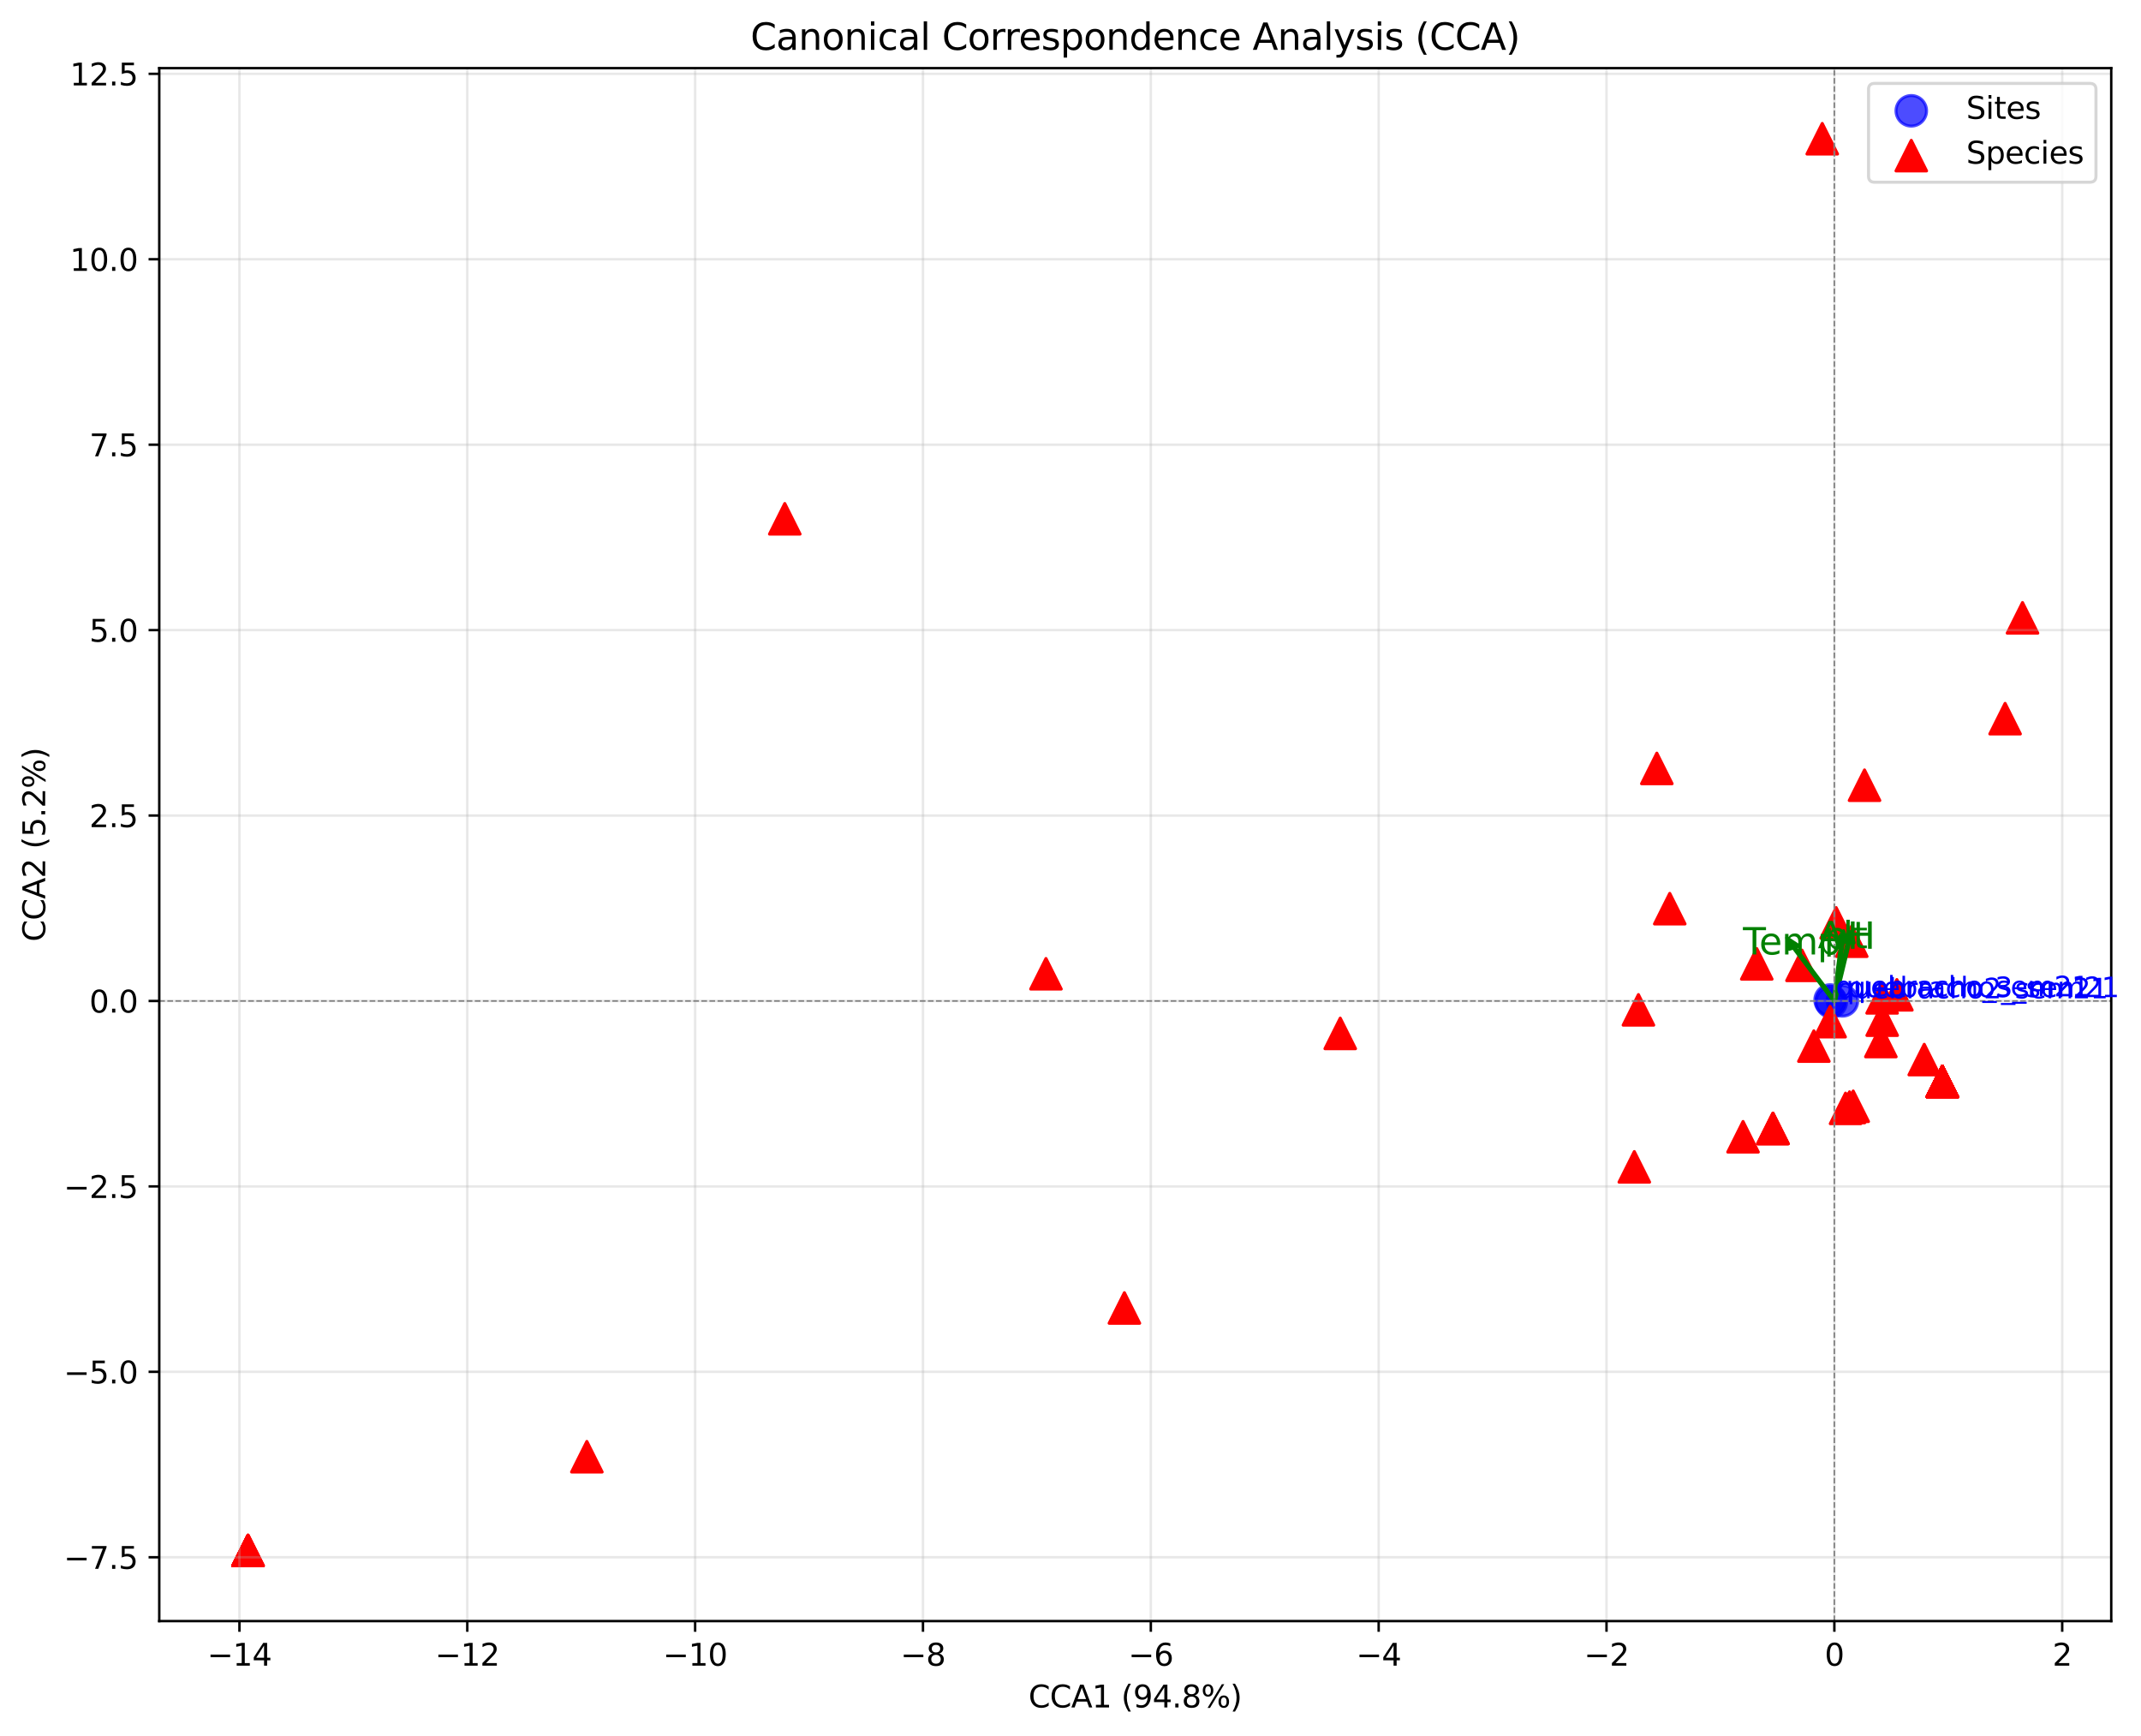 <?xml version="1.0" encoding="utf-8" standalone="no"?>
<!DOCTYPE svg PUBLIC "-//W3C//DTD SVG 1.1//EN"
  "http://www.w3.org/Graphics/SVG/1.1/DTD/svg11.dtd">
<svg xmlns:xlink="http://www.w3.org/1999/xlink" width="701.217pt" height="568.474pt" viewBox="0 0 701.217 568.474" xmlns="http://www.w3.org/2000/svg" version="1.1">
 <defs>
  <style type="text/css">*{stroke-linejoin: round; stroke-linecap: butt}</style>
 </defs>
 <g id="figure_1">
  <g id="patch_1">
   <path d="M 0 568.474 
L 701.217 568.474 
L 701.217 0 
L 0 0 
z
" style="fill: #ffffff"/>
  </g>
  <g id="axes_1">
   <g id="patch_2">
    <path d="M 52.161 530.918 
L 691.469 530.918 
L 691.469 22.318 
L 52.161 22.318 
z
" style="fill: #ffffff"/>
   </g>
   <g id="PathCollection_1">
    <defs>
     <path id="mb949c32ab0" d="M 0 5 
C 1.326 5 2.598 4.473 3.536 3.536 
C 4.473 2.598 5 1.326 5 0 
C 5 -1.326 4.473 -2.598 3.536 -3.536 
C 2.598 -4.473 1.326 -5 0 -5 
C -1.326 -5 -2.598 -4.473 -3.536 -3.536 
C -4.473 -2.598 -5 -1.326 -5 0 
C -5 1.326 -4.473 2.598 -3.536 3.536 
C -2.598 4.473 -1.326 5 0 5 
z
" style="stroke: #0000ff; stroke-opacity: 0.7"/>
    </defs>
    <g clip-path="url(#p8bc3db0cb2)">
     <use xlink:href="#mb949c32ab0" x="599.775" y="328.173" style="fill: #0000ff; fill-opacity: 0.7; stroke: #0000ff; stroke-opacity: 0.7"/>
     <use xlink:href="#mb949c32ab0" x="603.436" y="327.784" style="fill: #0000ff; fill-opacity: 0.7; stroke: #0000ff; stroke-opacity: 0.7"/>
     <use xlink:href="#mb949c32ab0" x="599.393" y="327.513" style="fill: #0000ff; fill-opacity: 0.7; stroke: #0000ff; stroke-opacity: 0.7"/>
    </g>
   </g>
   <g id="PathCollection_2">
    <defs>
     <path id="mf370faa854" d="M 0 -5 
L -5 5 
L 5 5 
z
" style="stroke: #ff0000"/>
    </defs>
    <g clip-path="url(#p8bc3db0cb2)">
     <use xlink:href="#mf370faa854" x="636.166" y="354.23" style="fill: #ff0000; stroke: #ff0000"/>
     <use xlink:href="#mf370faa854" x="636.166" y="354.23" style="fill: #ff0000; stroke: #ff0000"/>
     <use xlink:href="#mf370faa854" x="621.26" y="325.816" style="fill: #ff0000; stroke: #ff0000"/>
     <use xlink:href="#mf370faa854" x="636.166" y="354.23" style="fill: #ff0000; stroke: #ff0000"/>
     <use xlink:href="#mf370faa854" x="605.758" y="362.645" style="fill: #ff0000; stroke: #ff0000"/>
     <use xlink:href="#mf370faa854" x="636.166" y="354.23" style="fill: #ff0000; stroke: #ff0000"/>
     <use xlink:href="#mf370faa854" x="599.395" y="334.604" style="fill: #ff0000; stroke: #ff0000"/>
     <use xlink:href="#mf370faa854" x="656.705" y="235.367" style="fill: #ff0000; stroke: #ff0000"/>
     <use xlink:href="#mf370faa854" x="636.166" y="354.23" style="fill: #ff0000; stroke: #ff0000"/>
     <use xlink:href="#mf370faa854" x="594.075" y="342.601" style="fill: #ff0000; stroke: #ff0000"/>
     <use xlink:href="#mf370faa854" x="636.166" y="354.23" style="fill: #ff0000; stroke: #ff0000"/>
     <use xlink:href="#mf370faa854" x="636.166" y="354.23" style="fill: #ff0000; stroke: #ff0000"/>
     <use xlink:href="#mf370faa854" x="604.455" y="363.006" style="fill: #ff0000; stroke: #ff0000"/>
     <use xlink:href="#mf370faa854" x="616.43" y="326.81" style="fill: #ff0000; stroke: #ff0000"/>
     <use xlink:href="#mf370faa854" x="636.166" y="354.23" style="fill: #ff0000; stroke: #ff0000"/>
     <use xlink:href="#mf370faa854" x="636.166" y="354.23" style="fill: #ff0000; stroke: #ff0000"/>
     <use xlink:href="#mf370faa854" x="616.45" y="334.107" style="fill: #ff0000; stroke: #ff0000"/>
     <use xlink:href="#mf370faa854" x="636.166" y="354.23" style="fill: #ff0000; stroke: #ff0000"/>
     <use xlink:href="#mf370faa854" x="636.166" y="354.23" style="fill: #ff0000; stroke: #ff0000"/>
     <use xlink:href="#mf370faa854" x="636.166" y="354.23" style="fill: #ff0000; stroke: #ff0000"/>
     <use xlink:href="#mf370faa854" x="535.267" y="382.152" style="fill: #ff0000; stroke: #ff0000"/>
     <use xlink:href="#mf370faa854" x="570.878" y="372.297" style="fill: #ff0000; stroke: #ff0000"/>
     <use xlink:href="#mf370faa854" x="636.166" y="354.23" style="fill: #ff0000; stroke: #ff0000"/>
     <use xlink:href="#mf370faa854" x="662.41" y="202.35" style="fill: #ff0000; stroke: #ff0000"/>
     <use xlink:href="#mf370faa854" x="636.166" y="354.23" style="fill: #ff0000; stroke: #ff0000"/>
     <use xlink:href="#mf370faa854" x="81.22" y="507.8" style="fill: #ff0000; stroke: #ff0000"/>
     <use xlink:href="#mf370faa854" x="636.166" y="354.23" style="fill: #ff0000; stroke: #ff0000"/>
     <use xlink:href="#mf370faa854" x="438.954" y="338.45" style="fill: #ff0000; stroke: #ff0000"/>
     <use xlink:href="#mf370faa854" x="542.644" y="251.667" style="fill: #ff0000; stroke: #ff0000"/>
     <use xlink:href="#mf370faa854" x="636.166" y="354.23" style="fill: #ff0000; stroke: #ff0000"/>
     <use xlink:href="#mf370faa854" x="636.166" y="354.23" style="fill: #ff0000; stroke: #ff0000"/>
     <use xlink:href="#mf370faa854" x="81.22" y="507.8" style="fill: #ff0000; stroke: #ff0000"/>
     <use xlink:href="#mf370faa854" x="546.876" y="297.592" style="fill: #ff0000; stroke: #ff0000"/>
     <use xlink:href="#mf370faa854" x="636.166" y="354.23" style="fill: #ff0000; stroke: #ff0000"/>
     <use xlink:href="#mf370faa854" x="81.22" y="507.8" style="fill: #ff0000; stroke: #ff0000"/>
     <use xlink:href="#mf370faa854" x="342.573" y="318.918" style="fill: #ff0000; stroke: #ff0000"/>
     <use xlink:href="#mf370faa854" x="636.166" y="354.23" style="fill: #ff0000; stroke: #ff0000"/>
     <use xlink:href="#mf370faa854" x="601.375" y="302.245" style="fill: #ff0000; stroke: #ff0000"/>
     <use xlink:href="#mf370faa854" x="257.03" y="169.912" style="fill: #ff0000; stroke: #ff0000"/>
     <use xlink:href="#mf370faa854" x="616.018" y="341.104" style="fill: #ff0000; stroke: #ff0000"/>
     <use xlink:href="#mf370faa854" x="636.166" y="354.23" style="fill: #ff0000; stroke: #ff0000"/>
     <use xlink:href="#mf370faa854" x="636.166" y="354.23" style="fill: #ff0000; stroke: #ff0000"/>
     <use xlink:href="#mf370faa854" x="81.22" y="507.8" style="fill: #ff0000; stroke: #ff0000"/>
     <use xlink:href="#mf370faa854" x="636.166" y="354.23" style="fill: #ff0000; stroke: #ff0000"/>
     <use xlink:href="#mf370faa854" x="636.166" y="354.23" style="fill: #ff0000; stroke: #ff0000"/>
     <use xlink:href="#mf370faa854" x="636.166" y="354.23" style="fill: #ff0000; stroke: #ff0000"/>
     <use xlink:href="#mf370faa854" x="636.166" y="354.23" style="fill: #ff0000; stroke: #ff0000"/>
     <use xlink:href="#mf370faa854" x="636.166" y="354.23" style="fill: #ff0000; stroke: #ff0000"/>
     <use xlink:href="#mf370faa854" x="192.209" y="477.086" style="fill: #ff0000; stroke: #ff0000"/>
     <use xlink:href="#mf370faa854" x="636.166" y="354.23" style="fill: #ff0000; stroke: #ff0000"/>
     <use xlink:href="#mf370faa854" x="636.166" y="354.23" style="fill: #ff0000; stroke: #ff0000"/>
     <use xlink:href="#mf370faa854" x="636.166" y="354.23" style="fill: #ff0000; stroke: #ff0000"/>
     <use xlink:href="#mf370faa854" x="536.616" y="330.737" style="fill: #ff0000; stroke: #ff0000"/>
     <use xlink:href="#mf370faa854" x="636.166" y="354.23" style="fill: #ff0000; stroke: #ff0000"/>
     <use xlink:href="#mf370faa854" x="636.166" y="354.23" style="fill: #ff0000; stroke: #ff0000"/>
     <use xlink:href="#mf370faa854" x="636.166" y="354.23" style="fill: #ff0000; stroke: #ff0000"/>
     <use xlink:href="#mf370faa854" x="636.166" y="354.23" style="fill: #ff0000; stroke: #ff0000"/>
     <use xlink:href="#mf370faa854" x="590.178" y="316.167" style="fill: #ff0000; stroke: #ff0000"/>
     <use xlink:href="#mf370faa854" x="636.166" y="354.23" style="fill: #ff0000; stroke: #ff0000"/>
     <use xlink:href="#mf370faa854" x="606.958" y="362.313" style="fill: #ff0000; stroke: #ff0000"/>
     <use xlink:href="#mf370faa854" x="81.22" y="507.8" style="fill: #ff0000; stroke: #ff0000"/>
     <use xlink:href="#mf370faa854" x="596.82" y="45.436" style="fill: #ff0000; stroke: #ff0000"/>
     <use xlink:href="#mf370faa854" x="636.166" y="354.23" style="fill: #ff0000; stroke: #ff0000"/>
     <use xlink:href="#mf370faa854" x="636.166" y="354.23" style="fill: #ff0000; stroke: #ff0000"/>
     <use xlink:href="#mf370faa854" x="636.166" y="354.23" style="fill: #ff0000; stroke: #ff0000"/>
     <use xlink:href="#mf370faa854" x="636.166" y="354.23" style="fill: #ff0000; stroke: #ff0000"/>
     <use xlink:href="#mf370faa854" x="580.671" y="369.587" style="fill: #ff0000; stroke: #ff0000"/>
     <use xlink:href="#mf370faa854" x="636.166" y="354.23" style="fill: #ff0000; stroke: #ff0000"/>
     <use xlink:href="#mf370faa854" x="630.222" y="347.021" style="fill: #ff0000; stroke: #ff0000"/>
     <use xlink:href="#mf370faa854" x="636.166" y="354.23" style="fill: #ff0000; stroke: #ff0000"/>
     <use xlink:href="#mf370faa854" x="580.671" y="369.587" style="fill: #ff0000; stroke: #ff0000"/>
     <use xlink:href="#mf370faa854" x="636.166" y="354.23" style="fill: #ff0000; stroke: #ff0000"/>
     <use xlink:href="#mf370faa854" x="636.166" y="354.23" style="fill: #ff0000; stroke: #ff0000"/>
     <use xlink:href="#mf370faa854" x="606.482" y="308.246" style="fill: #ff0000; stroke: #ff0000"/>
     <use xlink:href="#mf370faa854" x="368.261" y="428.367" style="fill: #ff0000; stroke: #ff0000"/>
     <use xlink:href="#mf370faa854" x="636.166" y="354.23" style="fill: #ff0000; stroke: #ff0000"/>
     <use xlink:href="#mf370faa854" x="636.166" y="354.23" style="fill: #ff0000; stroke: #ff0000"/>
     <use xlink:href="#mf370faa854" x="610.666" y="257.162" style="fill: #ff0000; stroke: #ff0000"/>
     <use xlink:href="#mf370faa854" x="636.166" y="354.23" style="fill: #ff0000; stroke: #ff0000"/>
     <use xlink:href="#mf370faa854" x="575.373" y="315.668" style="fill: #ff0000; stroke: #ff0000"/>
     <use xlink:href="#mf370faa854" x="605.758" y="362.645" style="fill: #ff0000; stroke: #ff0000"/>
     <use xlink:href="#mf370faa854" x="580.671" y="369.587" style="fill: #ff0000; stroke: #ff0000"/>
     <use xlink:href="#mf370faa854" x="636.166" y="354.23" style="fill: #ff0000; stroke: #ff0000"/>
     <use xlink:href="#mf370faa854" x="81.22" y="507.8" style="fill: #ff0000; stroke: #ff0000"/>
    </g>
   </g>
   <g id="patch_3">
    <path d="M 606.276 305.021 
L 607.252 308.809 
L 605.778 308.659 
L 601.155 327.858 
L 600.418 327.782 
L 605.041 308.583 
L 603.566 308.433 
z
" clip-path="url(#p8bc3db0cb2)" style="fill: #008000; stroke: #008000; stroke-linejoin: miter"/>
   </g>
   <g id="patch_4">
    <path d="M 585.21 307.092 
L 589.345 309.831 
L 588.005 310.258 
L 601.122 327.713 
L 600.451 327.927 
L 587.335 310.472 
L 585.994 310.899 
z
" clip-path="url(#p8bc3db0cb2)" style="fill: #008000; stroke: #008000; stroke-linejoin: miter"/>
   </g>
   <g id="patch_5">
    <path d="M 603.802 304.827 
L 605.185 308.561 
L 603.697 308.478 
L 601.158 327.841 
L 600.415 327.799 
L 602.954 308.437 
L 601.467 308.354 
z
" clip-path="url(#p8bc3db0cb2)" style="fill: #008000; stroke: #008000; stroke-linejoin: miter"/>
   </g>
   <g id="matplotlib.axis_1">
    <g id="xtick_1">
     <g id="line2d_1">
      <path d="M 78.421 530.918 
L 78.421 22.318 
" clip-path="url(#p8bc3db0cb2)" style="fill: none; stroke: #b0b0b0; stroke-opacity: 0.3; stroke-width: 0.8; stroke-linecap: square"/>
     </g>
     <g id="line2d_2">
      <defs>
       <path id="m391c7ae4c1" d="M 0 0 
L 0 3.5 
" style="stroke: #000000; stroke-width: 0.8"/>
      </defs>
      <g>
       <use xlink:href="#m391c7ae4c1" x="78.421" y="530.918" style="stroke: #000000; stroke-width: 0.8"/>
      </g>
     </g>
     <g id="text_1">
      <!-- −14 -->
      <g transform="translate(67.869 545.517) scale(0.1 -0.1)">
       <defs>
        <path id="DejaVuSans-2212" d="M 678 2272 
L 4684 2272 
L 4684 1741 
L 678 1741 
L 678 2272 
z
" transform="scale(0.016)"/>
        <path id="DejaVuSans-31" d="M 794 531 
L 1825 531 
L 1825 4091 
L 703 3866 
L 703 4441 
L 1819 4666 
L 2450 4666 
L 2450 531 
L 3481 531 
L 3481 0 
L 794 0 
L 794 531 
z
" transform="scale(0.016)"/>
        <path id="DejaVuSans-34" d="M 2419 4116 
L 825 1625 
L 2419 1625 
L 2419 4116 
z
M 2253 4666 
L 3047 4666 
L 3047 1625 
L 3713 1625 
L 3713 1100 
L 3047 1100 
L 3047 0 
L 2419 0 
L 2419 1100 
L 313 1100 
L 313 1709 
L 2253 4666 
z
" transform="scale(0.016)"/>
       </defs>
       <use xlink:href="#DejaVuSans-2212"/>
       <use xlink:href="#DejaVuSans-31" transform="translate(83.789 0)"/>
       <use xlink:href="#DejaVuSans-34" transform="translate(147.412 0)"/>
      </g>
     </g>
    </g>
    <g id="xtick_2">
     <g id="line2d_3">
      <path d="M 153.045 530.918 
L 153.045 22.318 
" clip-path="url(#p8bc3db0cb2)" style="fill: none; stroke: #b0b0b0; stroke-opacity: 0.3; stroke-width: 0.8; stroke-linecap: square"/>
     </g>
     <g id="line2d_4">
      <g>
       <use xlink:href="#m391c7ae4c1" x="153.045" y="530.918" style="stroke: #000000; stroke-width: 0.8"/>
      </g>
     </g>
     <g id="text_2">
      <!-- −12 -->
      <g transform="translate(142.493 545.517) scale(0.1 -0.1)">
       <defs>
        <path id="DejaVuSans-32" d="M 1228 531 
L 3431 531 
L 3431 0 
L 469 0 
L 469 531 
Q 828 903 1448 1529 
Q 2069 2156 2228 2338 
Q 2531 2678 2651 2914 
Q 2772 3150 2772 3378 
Q 2772 3750 2511 3984 
Q 2250 4219 1831 4219 
Q 1534 4219 1204 4116 
Q 875 4013 500 3803 
L 500 4441 
Q 881 4594 1212 4672 
Q 1544 4750 1819 4750 
Q 2544 4750 2975 4387 
Q 3406 4025 3406 3419 
Q 3406 3131 3298 2873 
Q 3191 2616 2906 2266 
Q 2828 2175 2409 1742 
Q 1991 1309 1228 531 
z
" transform="scale(0.016)"/>
       </defs>
       <use xlink:href="#DejaVuSans-2212"/>
       <use xlink:href="#DejaVuSans-31" transform="translate(83.789 0)"/>
       <use xlink:href="#DejaVuSans-32" transform="translate(147.412 0)"/>
      </g>
     </g>
    </g>
    <g id="xtick_3">
     <g id="line2d_5">
      <path d="M 227.669 530.918 
L 227.669 22.318 
" clip-path="url(#p8bc3db0cb2)" style="fill: none; stroke: #b0b0b0; stroke-opacity: 0.3; stroke-width: 0.8; stroke-linecap: square"/>
     </g>
     <g id="line2d_6">
      <g>
       <use xlink:href="#m391c7ae4c1" x="227.669" y="530.918" style="stroke: #000000; stroke-width: 0.8"/>
      </g>
     </g>
     <g id="text_3">
      <!-- −10 -->
      <g transform="translate(217.116 545.517) scale(0.1 -0.1)">
       <defs>
        <path id="DejaVuSans-30" d="M 2034 4250 
Q 1547 4250 1301 3770 
Q 1056 3291 1056 2328 
Q 1056 1369 1301 889 
Q 1547 409 2034 409 
Q 2525 409 2770 889 
Q 3016 1369 3016 2328 
Q 3016 3291 2770 3770 
Q 2525 4250 2034 4250 
z
M 2034 4750 
Q 2819 4750 3233 4129 
Q 3647 3509 3647 2328 
Q 3647 1150 3233 529 
Q 2819 -91 2034 -91 
Q 1250 -91 836 529 
Q 422 1150 422 2328 
Q 422 3509 836 4129 
Q 1250 4750 2034 4750 
z
" transform="scale(0.016)"/>
       </defs>
       <use xlink:href="#DejaVuSans-2212"/>
       <use xlink:href="#DejaVuSans-31" transform="translate(83.789 0)"/>
       <use xlink:href="#DejaVuSans-30" transform="translate(147.412 0)"/>
      </g>
     </g>
    </g>
    <g id="xtick_4">
     <g id="line2d_7">
      <path d="M 302.292 530.918 
L 302.292 22.318 
" clip-path="url(#p8bc3db0cb2)" style="fill: none; stroke: #b0b0b0; stroke-opacity: 0.3; stroke-width: 0.8; stroke-linecap: square"/>
     </g>
     <g id="line2d_8">
      <g>
       <use xlink:href="#m391c7ae4c1" x="302.292" y="530.918" style="stroke: #000000; stroke-width: 0.8"/>
      </g>
     </g>
     <g id="text_4">
      <!-- −8 -->
      <g transform="translate(294.921 545.517) scale(0.1 -0.1)">
       <defs>
        <path id="DejaVuSans-38" d="M 2034 2216 
Q 1584 2216 1326 1975 
Q 1069 1734 1069 1313 
Q 1069 891 1326 650 
Q 1584 409 2034 409 
Q 2484 409 2743 651 
Q 3003 894 3003 1313 
Q 3003 1734 2745 1975 
Q 2488 2216 2034 2216 
z
M 1403 2484 
Q 997 2584 770 2862 
Q 544 3141 544 3541 
Q 544 4100 942 4425 
Q 1341 4750 2034 4750 
Q 2731 4750 3128 4425 
Q 3525 4100 3525 3541 
Q 3525 3141 3298 2862 
Q 3072 2584 2669 2484 
Q 3125 2378 3379 2068 
Q 3634 1759 3634 1313 
Q 3634 634 3220 271 
Q 2806 -91 2034 -91 
Q 1263 -91 848 271 
Q 434 634 434 1313 
Q 434 1759 690 2068 
Q 947 2378 1403 2484 
z
M 1172 3481 
Q 1172 3119 1398 2916 
Q 1625 2713 2034 2713 
Q 2441 2713 2670 2916 
Q 2900 3119 2900 3481 
Q 2900 3844 2670 4047 
Q 2441 4250 2034 4250 
Q 1625 4250 1398 4047 
Q 1172 3844 1172 3481 
z
" transform="scale(0.016)"/>
       </defs>
       <use xlink:href="#DejaVuSans-2212"/>
       <use xlink:href="#DejaVuSans-38" transform="translate(83.789 0)"/>
      </g>
     </g>
    </g>
    <g id="xtick_5">
     <g id="line2d_9">
      <path d="M 376.916 530.918 
L 376.916 22.318 
" clip-path="url(#p8bc3db0cb2)" style="fill: none; stroke: #b0b0b0; stroke-opacity: 0.3; stroke-width: 0.8; stroke-linecap: square"/>
     </g>
     <g id="line2d_10">
      <g>
       <use xlink:href="#m391c7ae4c1" x="376.916" y="530.918" style="stroke: #000000; stroke-width: 0.8"/>
      </g>
     </g>
     <g id="text_5">
      <!-- −6 -->
      <g transform="translate(369.545 545.517) scale(0.1 -0.1)">
       <defs>
        <path id="DejaVuSans-36" d="M 2113 2584 
Q 1688 2584 1439 2293 
Q 1191 2003 1191 1497 
Q 1191 994 1439 701 
Q 1688 409 2113 409 
Q 2538 409 2786 701 
Q 3034 994 3034 1497 
Q 3034 2003 2786 2293 
Q 2538 2584 2113 2584 
z
M 3366 4563 
L 3366 3988 
Q 3128 4100 2886 4159 
Q 2644 4219 2406 4219 
Q 1781 4219 1451 3797 
Q 1122 3375 1075 2522 
Q 1259 2794 1537 2939 
Q 1816 3084 2150 3084 
Q 2853 3084 3261 2657 
Q 3669 2231 3669 1497 
Q 3669 778 3244 343 
Q 2819 -91 2113 -91 
Q 1303 -91 875 529 
Q 447 1150 447 2328 
Q 447 3434 972 4092 
Q 1497 4750 2381 4750 
Q 2619 4750 2861 4703 
Q 3103 4656 3366 4563 
z
" transform="scale(0.016)"/>
       </defs>
       <use xlink:href="#DejaVuSans-2212"/>
       <use xlink:href="#DejaVuSans-36" transform="translate(83.789 0)"/>
      </g>
     </g>
    </g>
    <g id="xtick_6">
     <g id="line2d_11">
      <path d="M 451.539 530.918 
L 451.539 22.318 
" clip-path="url(#p8bc3db0cb2)" style="fill: none; stroke: #b0b0b0; stroke-opacity: 0.3; stroke-width: 0.8; stroke-linecap: square"/>
     </g>
     <g id="line2d_12">
      <g>
       <use xlink:href="#m391c7ae4c1" x="451.539" y="530.918" style="stroke: #000000; stroke-width: 0.8"/>
      </g>
     </g>
     <g id="text_6">
      <!-- −4 -->
      <g transform="translate(444.168 545.517) scale(0.1 -0.1)">
       <use xlink:href="#DejaVuSans-2212"/>
       <use xlink:href="#DejaVuSans-34" transform="translate(83.789 0)"/>
      </g>
     </g>
    </g>
    <g id="xtick_7">
     <g id="line2d_13">
      <path d="M 526.163 530.918 
L 526.163 22.318 
" clip-path="url(#p8bc3db0cb2)" style="fill: none; stroke: #b0b0b0; stroke-opacity: 0.3; stroke-width: 0.8; stroke-linecap: square"/>
     </g>
     <g id="line2d_14">
      <g>
       <use xlink:href="#m391c7ae4c1" x="526.163" y="530.918" style="stroke: #000000; stroke-width: 0.8"/>
      </g>
     </g>
     <g id="text_7">
      <!-- −2 -->
      <g transform="translate(518.792 545.517) scale(0.1 -0.1)">
       <use xlink:href="#DejaVuSans-2212"/>
       <use xlink:href="#DejaVuSans-32" transform="translate(83.789 0)"/>
      </g>
     </g>
    </g>
    <g id="xtick_8">
     <g id="line2d_15">
      <path d="M 600.786 530.918 
L 600.786 22.318 
" clip-path="url(#p8bc3db0cb2)" style="fill: none; stroke: #b0b0b0; stroke-opacity: 0.3; stroke-width: 0.8; stroke-linecap: square"/>
     </g>
     <g id="line2d_16">
      <g>
       <use xlink:href="#m391c7ae4c1" x="600.786" y="530.918" style="stroke: #000000; stroke-width: 0.8"/>
      </g>
     </g>
     <g id="text_8">
      <!-- 0 -->
      <g transform="translate(597.605 545.517) scale(0.1 -0.1)">
       <use xlink:href="#DejaVuSans-30"/>
      </g>
     </g>
    </g>
    <g id="xtick_9">
     <g id="line2d_17">
      <path d="M 675.41 530.918 
L 675.41 22.318 
" clip-path="url(#p8bc3db0cb2)" style="fill: none; stroke: #b0b0b0; stroke-opacity: 0.3; stroke-width: 0.8; stroke-linecap: square"/>
     </g>
     <g id="line2d_18">
      <g>
       <use xlink:href="#m391c7ae4c1" x="675.41" y="530.918" style="stroke: #000000; stroke-width: 0.8"/>
      </g>
     </g>
     <g id="text_9">
      <!-- 2 -->
      <g transform="translate(672.229 545.517) scale(0.1 -0.1)">
       <use xlink:href="#DejaVuSans-32"/>
      </g>
     </g>
    </g>
    <g id="text_10">
     <!-- CCA1 (94.8%) -->
     <g transform="translate(336.856 559.195) scale(0.1 -0.1)">
      <defs>
       <path id="DejaVuSans-43" d="M 4122 4306 
L 4122 3641 
Q 3803 3938 3442 4084 
Q 3081 4231 2675 4231 
Q 1875 4231 1450 3742 
Q 1025 3253 1025 2328 
Q 1025 1406 1450 917 
Q 1875 428 2675 428 
Q 3081 428 3442 575 
Q 3803 722 4122 1019 
L 4122 359 
Q 3791 134 3420 21 
Q 3050 -91 2638 -91 
Q 1578 -91 968 557 
Q 359 1206 359 2328 
Q 359 3453 968 4101 
Q 1578 4750 2638 4750 
Q 3056 4750 3426 4639 
Q 3797 4528 4122 4306 
z
" transform="scale(0.016)"/>
       <path id="DejaVuSans-41" d="M 2188 4044 
L 1331 1722 
L 3047 1722 
L 2188 4044 
z
M 1831 4666 
L 2547 4666 
L 4325 0 
L 3669 0 
L 3244 1197 
L 1141 1197 
L 716 0 
L 50 0 
L 1831 4666 
z
" transform="scale(0.016)"/>
       <path id="DejaVuSans-20" transform="scale(0.016)"/>
       <path id="DejaVuSans-28" d="M 1984 4856 
Q 1566 4138 1362 3434 
Q 1159 2731 1159 2009 
Q 1159 1288 1364 580 
Q 1569 -128 1984 -844 
L 1484 -844 
Q 1016 -109 783 600 
Q 550 1309 550 2009 
Q 550 2706 781 3412 
Q 1013 4119 1484 4856 
L 1984 4856 
z
" transform="scale(0.016)"/>
       <path id="DejaVuSans-39" d="M 703 97 
L 703 672 
Q 941 559 1184 500 
Q 1428 441 1663 441 
Q 2288 441 2617 861 
Q 2947 1281 2994 2138 
Q 2813 1869 2534 1725 
Q 2256 1581 1919 1581 
Q 1219 1581 811 2004 
Q 403 2428 403 3163 
Q 403 3881 828 4315 
Q 1253 4750 1959 4750 
Q 2769 4750 3195 4129 
Q 3622 3509 3622 2328 
Q 3622 1225 3098 567 
Q 2575 -91 1691 -91 
Q 1453 -91 1209 -44 
Q 966 3 703 97 
z
M 1959 2075 
Q 2384 2075 2632 2365 
Q 2881 2656 2881 3163 
Q 2881 3666 2632 3958 
Q 2384 4250 1959 4250 
Q 1534 4250 1286 3958 
Q 1038 3666 1038 3163 
Q 1038 2656 1286 2365 
Q 1534 2075 1959 2075 
z
" transform="scale(0.016)"/>
       <path id="DejaVuSans-2e" d="M 684 794 
L 1344 794 
L 1344 0 
L 684 0 
L 684 794 
z
" transform="scale(0.016)"/>
       <path id="DejaVuSans-25" d="M 4653 2053 
Q 4381 2053 4226 1822 
Q 4072 1591 4072 1178 
Q 4072 772 4226 539 
Q 4381 306 4653 306 
Q 4919 306 5073 539 
Q 5228 772 5228 1178 
Q 5228 1588 5073 1820 
Q 4919 2053 4653 2053 
z
M 4653 2450 
Q 5147 2450 5437 2106 
Q 5728 1763 5728 1178 
Q 5728 594 5436 251 
Q 5144 -91 4653 -91 
Q 4153 -91 3862 251 
Q 3572 594 3572 1178 
Q 3572 1766 3864 2108 
Q 4156 2450 4653 2450 
z
M 1428 4353 
Q 1159 4353 1004 4120 
Q 850 3888 850 3481 
Q 850 3069 1003 2837 
Q 1156 2606 1428 2606 
Q 1700 2606 1854 2837 
Q 2009 3069 2009 3481 
Q 2009 3884 1853 4118 
Q 1697 4353 1428 4353 
z
M 4250 4750 
L 4750 4750 
L 1831 -91 
L 1331 -91 
L 4250 4750 
z
M 1428 4750 
Q 1922 4750 2215 4408 
Q 2509 4066 2509 3481 
Q 2509 2891 2217 2550 
Q 1925 2209 1428 2209 
Q 931 2209 642 2551 
Q 353 2894 353 3481 
Q 353 4063 643 4406 
Q 934 4750 1428 4750 
z
" transform="scale(0.016)"/>
       <path id="DejaVuSans-29" d="M 513 4856 
L 1013 4856 
Q 1481 4119 1714 3412 
Q 1947 2706 1947 2009 
Q 1947 1309 1714 600 
Q 1481 -109 1013 -844 
L 513 -844 
Q 928 -128 1133 580 
Q 1338 1288 1338 2009 
Q 1338 2731 1133 3434 
Q 928 4138 513 4856 
z
" transform="scale(0.016)"/>
      </defs>
      <use xlink:href="#DejaVuSans-43"/>
      <use xlink:href="#DejaVuSans-43" transform="translate(69.824 0)"/>
      <use xlink:href="#DejaVuSans-41" transform="translate(139.648 0)"/>
      <use xlink:href="#DejaVuSans-31" transform="translate(208.057 0)"/>
      <use xlink:href="#DejaVuSans-20" transform="translate(271.68 0)"/>
      <use xlink:href="#DejaVuSans-28" transform="translate(303.467 0)"/>
      <use xlink:href="#DejaVuSans-39" transform="translate(342.48 0)"/>
      <use xlink:href="#DejaVuSans-34" transform="translate(406.104 0)"/>
      <use xlink:href="#DejaVuSans-2e" transform="translate(469.727 0)"/>
      <use xlink:href="#DejaVuSans-38" transform="translate(501.514 0)"/>
      <use xlink:href="#DejaVuSans-25" transform="translate(565.137 0)"/>
      <use xlink:href="#DejaVuSans-29" transform="translate(660.156 0)"/>
     </g>
    </g>
   </g>
   <g id="matplotlib.axis_2">
    <g id="ytick_1">
     <g id="line2d_19">
      <path d="M 52.161 510.004 
L 691.469 510.004 
" clip-path="url(#p8bc3db0cb2)" style="fill: none; stroke: #b0b0b0; stroke-opacity: 0.3; stroke-width: 0.8; stroke-linecap: square"/>
     </g>
     <g id="line2d_20">
      <defs>
       <path id="m49b0c550b4" d="M 0 0 
L -3.5 0 
" style="stroke: #000000; stroke-width: 0.8"/>
      </defs>
      <g>
       <use xlink:href="#m49b0c550b4" x="52.161" y="510.004" style="stroke: #000000; stroke-width: 0.8"/>
      </g>
     </g>
     <g id="text_11">
      <!-- −7.5 -->
      <g transform="translate(20.878 513.804) scale(0.1 -0.1)">
       <defs>
        <path id="DejaVuSans-37" d="M 525 4666 
L 3525 4666 
L 3525 4397 
L 1831 0 
L 1172 0 
L 2766 4134 
L 525 4134 
L 525 4666 
z
" transform="scale(0.016)"/>
        <path id="DejaVuSans-35" d="M 691 4666 
L 3169 4666 
L 3169 4134 
L 1269 4134 
L 1269 2991 
Q 1406 3038 1543 3061 
Q 1681 3084 1819 3084 
Q 2600 3084 3056 2656 
Q 3513 2228 3513 1497 
Q 3513 744 3044 326 
Q 2575 -91 1722 -91 
Q 1428 -91 1123 -41 
Q 819 9 494 109 
L 494 744 
Q 775 591 1075 516 
Q 1375 441 1709 441 
Q 2250 441 2565 725 
Q 2881 1009 2881 1497 
Q 2881 1984 2565 2268 
Q 2250 2553 1709 2553 
Q 1456 2553 1204 2497 
Q 953 2441 691 2322 
L 691 4666 
z
" transform="scale(0.016)"/>
       </defs>
       <use xlink:href="#DejaVuSans-2212"/>
       <use xlink:href="#DejaVuSans-37" transform="translate(83.789 0)"/>
       <use xlink:href="#DejaVuSans-2e" transform="translate(147.412 0)"/>
       <use xlink:href="#DejaVuSans-35" transform="translate(179.199 0)"/>
      </g>
     </g>
    </g>
    <g id="ytick_2">
     <g id="line2d_21">
      <path d="M 52.161 449.276 
L 691.469 449.276 
" clip-path="url(#p8bc3db0cb2)" style="fill: none; stroke: #b0b0b0; stroke-opacity: 0.3; stroke-width: 0.8; stroke-linecap: square"/>
     </g>
     <g id="line2d_22">
      <g>
       <use xlink:href="#m49b0c550b4" x="52.161" y="449.276" style="stroke: #000000; stroke-width: 0.8"/>
      </g>
     </g>
     <g id="text_12">
      <!-- −5.0 -->
      <g transform="translate(20.878 453.075) scale(0.1 -0.1)">
       <use xlink:href="#DejaVuSans-2212"/>
       <use xlink:href="#DejaVuSans-35" transform="translate(83.789 0)"/>
       <use xlink:href="#DejaVuSans-2e" transform="translate(147.412 0)"/>
       <use xlink:href="#DejaVuSans-30" transform="translate(179.199 0)"/>
      </g>
     </g>
    </g>
    <g id="ytick_3">
     <g id="line2d_23">
      <path d="M 52.161 388.548 
L 691.469 388.548 
" clip-path="url(#p8bc3db0cb2)" style="fill: none; stroke: #b0b0b0; stroke-opacity: 0.3; stroke-width: 0.8; stroke-linecap: square"/>
     </g>
     <g id="line2d_24">
      <g>
       <use xlink:href="#m49b0c550b4" x="52.161" y="388.548" style="stroke: #000000; stroke-width: 0.8"/>
      </g>
     </g>
     <g id="text_13">
      <!-- −2.5 -->
      <g transform="translate(20.878 392.347) scale(0.1 -0.1)">
       <use xlink:href="#DejaVuSans-2212"/>
       <use xlink:href="#DejaVuSans-32" transform="translate(83.789 0)"/>
       <use xlink:href="#DejaVuSans-2e" transform="translate(147.412 0)"/>
       <use xlink:href="#DejaVuSans-35" transform="translate(179.199 0)"/>
      </g>
     </g>
    </g>
    <g id="ytick_4">
     <g id="line2d_25">
      <path d="M 52.161 327.82 
L 691.469 327.82 
" clip-path="url(#p8bc3db0cb2)" style="fill: none; stroke: #b0b0b0; stroke-opacity: 0.3; stroke-width: 0.8; stroke-linecap: square"/>
     </g>
     <g id="line2d_26">
      <g>
       <use xlink:href="#m49b0c550b4" x="52.161" y="327.82" style="stroke: #000000; stroke-width: 0.8"/>
      </g>
     </g>
     <g id="text_14">
      <!-- 0.0 -->
      <g transform="translate(29.258 331.619) scale(0.1 -0.1)">
       <use xlink:href="#DejaVuSans-30"/>
       <use xlink:href="#DejaVuSans-2e" transform="translate(63.623 0)"/>
       <use xlink:href="#DejaVuSans-30" transform="translate(95.41 0)"/>
      </g>
     </g>
    </g>
    <g id="ytick_5">
     <g id="line2d_27">
      <path d="M 52.161 267.092 
L 691.469 267.092 
" clip-path="url(#p8bc3db0cb2)" style="fill: none; stroke: #b0b0b0; stroke-opacity: 0.3; stroke-width: 0.8; stroke-linecap: square"/>
     </g>
     <g id="line2d_28">
      <g>
       <use xlink:href="#m49b0c550b4" x="52.161" y="267.092" style="stroke: #000000; stroke-width: 0.8"/>
      </g>
     </g>
     <g id="text_15">
      <!-- 2.5 -->
      <g transform="translate(29.258 270.891) scale(0.1 -0.1)">
       <use xlink:href="#DejaVuSans-32"/>
       <use xlink:href="#DejaVuSans-2e" transform="translate(63.623 0)"/>
       <use xlink:href="#DejaVuSans-35" transform="translate(95.41 0)"/>
      </g>
     </g>
    </g>
    <g id="ytick_6">
     <g id="line2d_29">
      <path d="M 52.161 206.364 
L 691.469 206.364 
" clip-path="url(#p8bc3db0cb2)" style="fill: none; stroke: #b0b0b0; stroke-opacity: 0.3; stroke-width: 0.8; stroke-linecap: square"/>
     </g>
     <g id="line2d_30">
      <g>
       <use xlink:href="#m49b0c550b4" x="52.161" y="206.364" style="stroke: #000000; stroke-width: 0.8"/>
      </g>
     </g>
     <g id="text_16">
      <!-- 5.0 -->
      <g transform="translate(29.258 210.163) scale(0.1 -0.1)">
       <use xlink:href="#DejaVuSans-35"/>
       <use xlink:href="#DejaVuSans-2e" transform="translate(63.623 0)"/>
       <use xlink:href="#DejaVuSans-30" transform="translate(95.41 0)"/>
      </g>
     </g>
    </g>
    <g id="ytick_7">
     <g id="line2d_31">
      <path d="M 52.161 145.636 
L 691.469 145.636 
" clip-path="url(#p8bc3db0cb2)" style="fill: none; stroke: #b0b0b0; stroke-opacity: 0.3; stroke-width: 0.8; stroke-linecap: square"/>
     </g>
     <g id="line2d_32">
      <g>
       <use xlink:href="#m49b0c550b4" x="52.161" y="145.636" style="stroke: #000000; stroke-width: 0.8"/>
      </g>
     </g>
     <g id="text_17">
      <!-- 7.5 -->
      <g transform="translate(29.258 149.435) scale(0.1 -0.1)">
       <use xlink:href="#DejaVuSans-37"/>
       <use xlink:href="#DejaVuSans-2e" transform="translate(63.623 0)"/>
       <use xlink:href="#DejaVuSans-35" transform="translate(95.41 0)"/>
      </g>
     </g>
    </g>
    <g id="ytick_8">
     <g id="line2d_33">
      <path d="M 52.161 84.907 
L 691.469 84.907 
" clip-path="url(#p8bc3db0cb2)" style="fill: none; stroke: #b0b0b0; stroke-opacity: 0.3; stroke-width: 0.8; stroke-linecap: square"/>
     </g>
     <g id="line2d_34">
      <g>
       <use xlink:href="#m49b0c550b4" x="52.161" y="84.907" style="stroke: #000000; stroke-width: 0.8"/>
      </g>
     </g>
     <g id="text_18">
      <!-- 10.0 -->
      <g transform="translate(22.895 88.707) scale(0.1 -0.1)">
       <use xlink:href="#DejaVuSans-31"/>
       <use xlink:href="#DejaVuSans-30" transform="translate(63.623 0)"/>
       <use xlink:href="#DejaVuSans-2e" transform="translate(127.246 0)"/>
       <use xlink:href="#DejaVuSans-30" transform="translate(159.033 0)"/>
      </g>
     </g>
    </g>
    <g id="ytick_9">
     <g id="line2d_35">
      <path d="M 52.161 24.179 
L 691.469 24.179 
" clip-path="url(#p8bc3db0cb2)" style="fill: none; stroke: #b0b0b0; stroke-opacity: 0.3; stroke-width: 0.8; stroke-linecap: square"/>
     </g>
     <g id="line2d_36">
      <g>
       <use xlink:href="#m49b0c550b4" x="52.161" y="24.179" style="stroke: #000000; stroke-width: 0.8"/>
      </g>
     </g>
     <g id="text_19">
      <!-- 12.5 -->
      <g transform="translate(22.895 27.978) scale(0.1 -0.1)">
       <use xlink:href="#DejaVuSans-31"/>
       <use xlink:href="#DejaVuSans-32" transform="translate(63.623 0)"/>
       <use xlink:href="#DejaVuSans-2e" transform="translate(127.246 0)"/>
       <use xlink:href="#DejaVuSans-35" transform="translate(159.033 0)"/>
      </g>
     </g>
    </g>
    <g id="text_20">
     <!-- CCA2 (5.2%) -->
     <g transform="translate(14.798 308.395) rotate(-90) scale(0.1 -0.1)">
      <use xlink:href="#DejaVuSans-43"/>
      <use xlink:href="#DejaVuSans-43" transform="translate(69.824 0)"/>
      <use xlink:href="#DejaVuSans-41" transform="translate(139.648 0)"/>
      <use xlink:href="#DejaVuSans-32" transform="translate(208.057 0)"/>
      <use xlink:href="#DejaVuSans-20" transform="translate(271.68 0)"/>
      <use xlink:href="#DejaVuSans-28" transform="translate(303.467 0)"/>
      <use xlink:href="#DejaVuSans-35" transform="translate(342.48 0)"/>
      <use xlink:href="#DejaVuSans-2e" transform="translate(406.104 0)"/>
      <use xlink:href="#DejaVuSans-32" transform="translate(437.891 0)"/>
      <use xlink:href="#DejaVuSans-25" transform="translate(501.514 0)"/>
      <use xlink:href="#DejaVuSans-29" transform="translate(596.533 0)"/>
     </g>
    </g>
   </g>
   <g id="line2d_37">
    <path d="M 52.161 327.82 
L 691.469 327.82 
" clip-path="url(#p8bc3db0cb2)" style="fill: none; stroke-dasharray: 1.85,0.8; stroke-dashoffset: 0; stroke: #808080; stroke-width: 0.5"/>
   </g>
   <g id="line2d_38">
    <path d="M 600.786 530.918 
L 600.786 22.318 
" clip-path="url(#p8bc3db0cb2)" style="fill: none; stroke-dasharray: 1.85,0.8; stroke-dashoffset: 0; stroke: #808080; stroke-width: 0.5"/>
   </g>
   <g id="patch_6">
    <path d="M 52.161 530.918 
L 52.161 22.318 
" style="fill: none; stroke: #000000; stroke-width: 0.8; stroke-linejoin: miter; stroke-linecap: square"/>
   </g>
   <g id="patch_7">
    <path d="M 691.469 530.918 
L 691.469 22.318 
" style="fill: none; stroke: #000000; stroke-width: 0.8; stroke-linejoin: miter; stroke-linecap: square"/>
   </g>
   <g id="patch_8">
    <path d="M 52.161 530.918 
L 691.469 530.918 
" style="fill: none; stroke: #000000; stroke-width: 0.8; stroke-linejoin: miter; stroke-linecap: square"/>
   </g>
   <g id="patch_9">
    <path d="M 52.161 22.318 
L 691.469 22.318 
" style="fill: none; stroke: #000000; stroke-width: 0.8; stroke-linejoin: miter; stroke-linecap: square"/>
   </g>
   <g id="text_21">
    <!-- pH -->
    <g style="fill: #008000" transform="translate(597.377 310.732) scale(0.12 -0.12)">
     <defs>
      <path id="DejaVuSans-70" d="M 1159 525 
L 1159 -1331 
L 581 -1331 
L 581 3500 
L 1159 3500 
L 1159 2969 
Q 1341 3281 1617 3432 
Q 1894 3584 2278 3584 
Q 2916 3584 3314 3078 
Q 3713 2572 3713 1747 
Q 3713 922 3314 415 
Q 2916 -91 2278 -91 
Q 1894 -91 1617 61 
Q 1341 213 1159 525 
z
M 3116 1747 
Q 3116 2381 2855 2742 
Q 2594 3103 2138 3103 
Q 1681 3103 1420 2742 
Q 1159 2381 1159 1747 
Q 1159 1113 1420 752 
Q 1681 391 2138 391 
Q 2594 391 2855 752 
Q 3116 1113 3116 1747 
z
" transform="scale(0.016)"/>
      <path id="DejaVuSans-48" d="M 628 4666 
L 1259 4666 
L 1259 2753 
L 3553 2753 
L 3553 4666 
L 4184 4666 
L 4184 0 
L 3553 0 
L 3553 2222 
L 1259 2222 
L 1259 0 
L 628 0 
L 628 4666 
z
" transform="scale(0.016)"/>
     </defs>
     <use xlink:href="#DejaVuSans-70"/>
     <use xlink:href="#DejaVuSans-48" transform="translate(63.477 0)"/>
    </g>
   </g>
   <g id="text_22">
    <!-- Temp -->
    <g style="fill: #008000" transform="translate(570.86 312.585) scale(0.12 -0.12)">
     <defs>
      <path id="DejaVuSans-54" d="M -19 4666 
L 3928 4666 
L 3928 4134 
L 2272 4134 
L 2272 0 
L 1638 0 
L 1638 4134 
L -19 4134 
L -19 4666 
z
" transform="scale(0.016)"/>
      <path id="DejaVuSans-65" d="M 3597 1894 
L 3597 1613 
L 953 1613 
Q 991 1019 1311 708 
Q 1631 397 2203 397 
Q 2534 397 2845 478 
Q 3156 559 3463 722 
L 3463 178 
Q 3153 47 2828 -22 
Q 2503 -91 2169 -91 
Q 1331 -91 842 396 
Q 353 884 353 1716 
Q 353 2575 817 3079 
Q 1281 3584 2069 3584 
Q 2775 3584 3186 3129 
Q 3597 2675 3597 1894 
z
M 3022 2063 
Q 3016 2534 2758 2815 
Q 2500 3097 2075 3097 
Q 1594 3097 1305 2825 
Q 1016 2553 972 2059 
L 3022 2063 
z
" transform="scale(0.016)"/>
      <path id="DejaVuSans-6d" d="M 3328 2828 
Q 3544 3216 3844 3400 
Q 4144 3584 4550 3584 
Q 5097 3584 5394 3201 
Q 5691 2819 5691 2113 
L 5691 0 
L 5113 0 
L 5113 2094 
Q 5113 2597 4934 2840 
Q 4756 3084 4391 3084 
Q 3944 3084 3684 2787 
Q 3425 2491 3425 1978 
L 3425 0 
L 2847 0 
L 2847 2094 
Q 2847 2600 2669 2842 
Q 2491 3084 2119 3084 
Q 1678 3084 1418 2786 
Q 1159 2488 1159 1978 
L 1159 0 
L 581 0 
L 581 3500 
L 1159 3500 
L 1159 2956 
Q 1356 3278 1631 3431 
Q 1906 3584 2284 3584 
Q 2666 3584 2933 3390 
Q 3200 3197 3328 2828 
z
" transform="scale(0.016)"/>
     </defs>
     <use xlink:href="#DejaVuSans-54"/>
     <use xlink:href="#DejaVuSans-65" transform="translate(44.084 0)"/>
     <use xlink:href="#DejaVuSans-6d" transform="translate(105.607 0)"/>
     <use xlink:href="#DejaVuSans-70" transform="translate(203.02 0)"/>
    </g>
   </g>
   <g id="text_23">
    <!-- Alt -->
    <g style="fill: #008000" transform="translate(595.361 310.558) scale(0.12 -0.12)">
     <defs>
      <path id="DejaVuSans-6c" d="M 603 4863 
L 1178 4863 
L 1178 0 
L 603 0 
L 603 4863 
z
" transform="scale(0.016)"/>
      <path id="DejaVuSans-74" d="M 1172 4494 
L 1172 3500 
L 2356 3500 
L 2356 3053 
L 1172 3053 
L 1172 1153 
Q 1172 725 1289 603 
Q 1406 481 1766 481 
L 2356 481 
L 2356 0 
L 1766 0 
Q 1100 0 847 248 
Q 594 497 594 1153 
L 594 3053 
L 172 3053 
L 172 3500 
L 594 3500 
L 594 4494 
L 1172 4494 
z
" transform="scale(0.016)"/>
     </defs>
     <use xlink:href="#DejaVuSans-41"/>
     <use xlink:href="#DejaVuSans-6c" transform="translate(68.408 0)"/>
     <use xlink:href="#DejaVuSans-74" transform="translate(96.191 0)"/>
    </g>
   </g>
   <g id="text_24">
    <!-- quebracho2_sem21 -->
    <g style="fill: #0000ff" transform="translate(601.641 326.959) scale(0.09 -0.09)">
     <defs>
      <path id="DejaVuSans-71" d="M 947 1747 
Q 947 1113 1208 752 
Q 1469 391 1925 391 
Q 2381 391 2643 752 
Q 2906 1113 2906 1747 
Q 2906 2381 2643 2742 
Q 2381 3103 1925 3103 
Q 1469 3103 1208 2742 
Q 947 2381 947 1747 
z
M 2906 525 
Q 2725 213 2448 61 
Q 2172 -91 1784 -91 
Q 1150 -91 751 415 
Q 353 922 353 1747 
Q 353 2572 751 3078 
Q 1150 3584 1784 3584 
Q 2172 3584 2448 3432 
Q 2725 3281 2906 2969 
L 2906 3500 
L 3481 3500 
L 3481 -1331 
L 2906 -1331 
L 2906 525 
z
" transform="scale(0.016)"/>
      <path id="DejaVuSans-75" d="M 544 1381 
L 544 3500 
L 1119 3500 
L 1119 1403 
Q 1119 906 1312 657 
Q 1506 409 1894 409 
Q 2359 409 2629 706 
Q 2900 1003 2900 1516 
L 2900 3500 
L 3475 3500 
L 3475 0 
L 2900 0 
L 2900 538 
Q 2691 219 2414 64 
Q 2138 -91 1772 -91 
Q 1169 -91 856 284 
Q 544 659 544 1381 
z
M 1991 3584 
L 1991 3584 
z
" transform="scale(0.016)"/>
      <path id="DejaVuSans-62" d="M 3116 1747 
Q 3116 2381 2855 2742 
Q 2594 3103 2138 3103 
Q 1681 3103 1420 2742 
Q 1159 2381 1159 1747 
Q 1159 1113 1420 752 
Q 1681 391 2138 391 
Q 2594 391 2855 752 
Q 3116 1113 3116 1747 
z
M 1159 2969 
Q 1341 3281 1617 3432 
Q 1894 3584 2278 3584 
Q 2916 3584 3314 3078 
Q 3713 2572 3713 1747 
Q 3713 922 3314 415 
Q 2916 -91 2278 -91 
Q 1894 -91 1617 61 
Q 1341 213 1159 525 
L 1159 0 
L 581 0 
L 581 4863 
L 1159 4863 
L 1159 2969 
z
" transform="scale(0.016)"/>
      <path id="DejaVuSans-72" d="M 2631 2963 
Q 2534 3019 2420 3045 
Q 2306 3072 2169 3072 
Q 1681 3072 1420 2755 
Q 1159 2438 1159 1844 
L 1159 0 
L 581 0 
L 581 3500 
L 1159 3500 
L 1159 2956 
Q 1341 3275 1631 3429 
Q 1922 3584 2338 3584 
Q 2397 3584 2469 3576 
Q 2541 3569 2628 3553 
L 2631 2963 
z
" transform="scale(0.016)"/>
      <path id="DejaVuSans-61" d="M 2194 1759 
Q 1497 1759 1228 1600 
Q 959 1441 959 1056 
Q 959 750 1161 570 
Q 1363 391 1709 391 
Q 2188 391 2477 730 
Q 2766 1069 2766 1631 
L 2766 1759 
L 2194 1759 
z
M 3341 1997 
L 3341 0 
L 2766 0 
L 2766 531 
Q 2569 213 2275 61 
Q 1981 -91 1556 -91 
Q 1019 -91 701 211 
Q 384 513 384 1019 
Q 384 1609 779 1909 
Q 1175 2209 1959 2209 
L 2766 2209 
L 2766 2266 
Q 2766 2663 2505 2880 
Q 2244 3097 1772 3097 
Q 1472 3097 1187 3025 
Q 903 2953 641 2809 
L 641 3341 
Q 956 3463 1253 3523 
Q 1550 3584 1831 3584 
Q 2591 3584 2966 3190 
Q 3341 2797 3341 1997 
z
" transform="scale(0.016)"/>
      <path id="DejaVuSans-63" d="M 3122 3366 
L 3122 2828 
Q 2878 2963 2633 3030 
Q 2388 3097 2138 3097 
Q 1578 3097 1268 2742 
Q 959 2388 959 1747 
Q 959 1106 1268 751 
Q 1578 397 2138 397 
Q 2388 397 2633 464 
Q 2878 531 3122 666 
L 3122 134 
Q 2881 22 2623 -34 
Q 2366 -91 2075 -91 
Q 1284 -91 818 406 
Q 353 903 353 1747 
Q 353 2603 823 3093 
Q 1294 3584 2113 3584 
Q 2378 3584 2631 3529 
Q 2884 3475 3122 3366 
z
" transform="scale(0.016)"/>
      <path id="DejaVuSans-68" d="M 3513 2113 
L 3513 0 
L 2938 0 
L 2938 2094 
Q 2938 2591 2744 2837 
Q 2550 3084 2163 3084 
Q 1697 3084 1428 2787 
Q 1159 2491 1159 1978 
L 1159 0 
L 581 0 
L 581 4863 
L 1159 4863 
L 1159 2956 
Q 1366 3272 1645 3428 
Q 1925 3584 2291 3584 
Q 2894 3584 3203 3211 
Q 3513 2838 3513 2113 
z
" transform="scale(0.016)"/>
      <path id="DejaVuSans-6f" d="M 1959 3097 
Q 1497 3097 1228 2736 
Q 959 2375 959 1747 
Q 959 1119 1226 758 
Q 1494 397 1959 397 
Q 2419 397 2687 759 
Q 2956 1122 2956 1747 
Q 2956 2369 2687 2733 
Q 2419 3097 1959 3097 
z
M 1959 3584 
Q 2709 3584 3137 3096 
Q 3566 2609 3566 1747 
Q 3566 888 3137 398 
Q 2709 -91 1959 -91 
Q 1206 -91 779 398 
Q 353 888 353 1747 
Q 353 2609 779 3096 
Q 1206 3584 1959 3584 
z
" transform="scale(0.016)"/>
      <path id="DejaVuSans-5f" d="M 3263 -1063 
L 3263 -1509 
L -63 -1509 
L -63 -1063 
L 3263 -1063 
z
" transform="scale(0.016)"/>
      <path id="DejaVuSans-73" d="M 2834 3397 
L 2834 2853 
Q 2591 2978 2328 3040 
Q 2066 3103 1784 3103 
Q 1356 3103 1142 2972 
Q 928 2841 928 2578 
Q 928 2378 1081 2264 
Q 1234 2150 1697 2047 
L 1894 2003 
Q 2506 1872 2764 1633 
Q 3022 1394 3022 966 
Q 3022 478 2636 193 
Q 2250 -91 1575 -91 
Q 1294 -91 989 -36 
Q 684 19 347 128 
L 347 722 
Q 666 556 975 473 
Q 1284 391 1588 391 
Q 1994 391 2212 530 
Q 2431 669 2431 922 
Q 2431 1156 2273 1281 
Q 2116 1406 1581 1522 
L 1381 1569 
Q 847 1681 609 1914 
Q 372 2147 372 2553 
Q 372 3047 722 3315 
Q 1072 3584 1716 3584 
Q 2034 3584 2315 3537 
Q 2597 3491 2834 3397 
z
" transform="scale(0.016)"/>
     </defs>
     <use xlink:href="#DejaVuSans-71"/>
     <use xlink:href="#DejaVuSans-75" transform="translate(63.477 0)"/>
     <use xlink:href="#DejaVuSans-65" transform="translate(126.855 0)"/>
     <use xlink:href="#DejaVuSans-62" transform="translate(188.379 0)"/>
     <use xlink:href="#DejaVuSans-72" transform="translate(251.855 0)"/>
     <use xlink:href="#DejaVuSans-61" transform="translate(292.969 0)"/>
     <use xlink:href="#DejaVuSans-63" transform="translate(354.248 0)"/>
     <use xlink:href="#DejaVuSans-68" transform="translate(409.229 0)"/>
     <use xlink:href="#DejaVuSans-6f" transform="translate(472.607 0)"/>
     <use xlink:href="#DejaVuSans-32" transform="translate(533.789 0)"/>
     <use xlink:href="#DejaVuSans-5f" transform="translate(597.412 0)"/>
     <use xlink:href="#DejaVuSans-73" transform="translate(647.412 0)"/>
     <use xlink:href="#DejaVuSans-65" transform="translate(699.512 0)"/>
     <use xlink:href="#DejaVuSans-6d" transform="translate(761.035 0)"/>
     <use xlink:href="#DejaVuSans-32" transform="translate(858.447 0)"/>
     <use xlink:href="#DejaVuSans-31" transform="translate(922.07 0)"/>
    </g>
   </g>
   <g id="text_25">
    <!-- quebracho3_sem21 -->
    <g style="fill: #0000ff" transform="translate(605.302 326.569) scale(0.09 -0.09)">
     <defs>
      <path id="DejaVuSans-33" d="M 2597 2516 
Q 3050 2419 3304 2112 
Q 3559 1806 3559 1356 
Q 3559 666 3084 287 
Q 2609 -91 1734 -91 
Q 1441 -91 1130 -33 
Q 819 25 488 141 
L 488 750 
Q 750 597 1062 519 
Q 1375 441 1716 441 
Q 2309 441 2620 675 
Q 2931 909 2931 1356 
Q 2931 1769 2642 2001 
Q 2353 2234 1838 2234 
L 1294 2234 
L 1294 2753 
L 1863 2753 
Q 2328 2753 2575 2939 
Q 2822 3125 2822 3475 
Q 2822 3834 2567 4026 
Q 2313 4219 1838 4219 
Q 1578 4219 1281 4162 
Q 984 4106 628 3988 
L 628 4550 
Q 988 4650 1302 4700 
Q 1616 4750 1894 4750 
Q 2613 4750 3031 4423 
Q 3450 4097 3450 3541 
Q 3450 3153 3228 2886 
Q 3006 2619 2597 2516 
z
" transform="scale(0.016)"/>
     </defs>
     <use xlink:href="#DejaVuSans-71"/>
     <use xlink:href="#DejaVuSans-75" transform="translate(63.477 0)"/>
     <use xlink:href="#DejaVuSans-65" transform="translate(126.855 0)"/>
     <use xlink:href="#DejaVuSans-62" transform="translate(188.379 0)"/>
     <use xlink:href="#DejaVuSans-72" transform="translate(251.855 0)"/>
     <use xlink:href="#DejaVuSans-61" transform="translate(292.969 0)"/>
     <use xlink:href="#DejaVuSans-63" transform="translate(354.248 0)"/>
     <use xlink:href="#DejaVuSans-68" transform="translate(409.229 0)"/>
     <use xlink:href="#DejaVuSans-6f" transform="translate(472.607 0)"/>
     <use xlink:href="#DejaVuSans-33" transform="translate(533.789 0)"/>
     <use xlink:href="#DejaVuSans-5f" transform="translate(597.412 0)"/>
     <use xlink:href="#DejaVuSans-73" transform="translate(647.412 0)"/>
     <use xlink:href="#DejaVuSans-65" transform="translate(699.512 0)"/>
     <use xlink:href="#DejaVuSans-6d" transform="translate(761.035 0)"/>
     <use xlink:href="#DejaVuSans-32" transform="translate(858.447 0)"/>
     <use xlink:href="#DejaVuSans-31" transform="translate(922.07 0)"/>
    </g>
   </g>
   <g id="text_26">
    <!-- quebracho_sem21 -->
    <g style="fill: #0000ff" transform="translate(601.259 326.298) scale(0.09 -0.09)">
     <use xlink:href="#DejaVuSans-71"/>
     <use xlink:href="#DejaVuSans-75" transform="translate(63.477 0)"/>
     <use xlink:href="#DejaVuSans-65" transform="translate(126.855 0)"/>
     <use xlink:href="#DejaVuSans-62" transform="translate(188.379 0)"/>
     <use xlink:href="#DejaVuSans-72" transform="translate(251.855 0)"/>
     <use xlink:href="#DejaVuSans-61" transform="translate(292.969 0)"/>
     <use xlink:href="#DejaVuSans-63" transform="translate(354.248 0)"/>
     <use xlink:href="#DejaVuSans-68" transform="translate(409.229 0)"/>
     <use xlink:href="#DejaVuSans-6f" transform="translate(472.607 0)"/>
     <use xlink:href="#DejaVuSans-5f" transform="translate(533.789 0)"/>
     <use xlink:href="#DejaVuSans-73" transform="translate(583.789 0)"/>
     <use xlink:href="#DejaVuSans-65" transform="translate(635.889 0)"/>
     <use xlink:href="#DejaVuSans-6d" transform="translate(697.412 0)"/>
     <use xlink:href="#DejaVuSans-32" transform="translate(794.824 0)"/>
     <use xlink:href="#DejaVuSans-31" transform="translate(858.447 0)"/>
    </g>
   </g>
   <g id="text_27">
    <!-- Canonical Correspondence Analysis (CCA) -->
    <g transform="translate(245.808 16.318) scale(0.12 -0.12)">
     <defs>
      <path id="DejaVuSans-6e" d="M 3513 2113 
L 3513 0 
L 2938 0 
L 2938 2094 
Q 2938 2591 2744 2837 
Q 2550 3084 2163 3084 
Q 1697 3084 1428 2787 
Q 1159 2491 1159 1978 
L 1159 0 
L 581 0 
L 581 3500 
L 1159 3500 
L 1159 2956 
Q 1366 3272 1645 3428 
Q 1925 3584 2291 3584 
Q 2894 3584 3203 3211 
Q 3513 2838 3513 2113 
z
" transform="scale(0.016)"/>
      <path id="DejaVuSans-69" d="M 603 3500 
L 1178 3500 
L 1178 0 
L 603 0 
L 603 3500 
z
M 603 4863 
L 1178 4863 
L 1178 4134 
L 603 4134 
L 603 4863 
z
" transform="scale(0.016)"/>
      <path id="DejaVuSans-64" d="M 2906 2969 
L 2906 4863 
L 3481 4863 
L 3481 0 
L 2906 0 
L 2906 525 
Q 2725 213 2448 61 
Q 2172 -91 1784 -91 
Q 1150 -91 751 415 
Q 353 922 353 1747 
Q 353 2572 751 3078 
Q 1150 3584 1784 3584 
Q 2172 3584 2448 3432 
Q 2725 3281 2906 2969 
z
M 947 1747 
Q 947 1113 1208 752 
Q 1469 391 1925 391 
Q 2381 391 2643 752 
Q 2906 1113 2906 1747 
Q 2906 2381 2643 2742 
Q 2381 3103 1925 3103 
Q 1469 3103 1208 2742 
Q 947 2381 947 1747 
z
" transform="scale(0.016)"/>
      <path id="DejaVuSans-79" d="M 2059 -325 
Q 1816 -950 1584 -1140 
Q 1353 -1331 966 -1331 
L 506 -1331 
L 506 -850 
L 844 -850 
Q 1081 -850 1212 -737 
Q 1344 -625 1503 -206 
L 1606 56 
L 191 3500 
L 800 3500 
L 1894 763 
L 2988 3500 
L 3597 3500 
L 2059 -325 
z
" transform="scale(0.016)"/>
     </defs>
     <use xlink:href="#DejaVuSans-43"/>
     <use xlink:href="#DejaVuSans-61" transform="translate(69.824 0)"/>
     <use xlink:href="#DejaVuSans-6e" transform="translate(131.104 0)"/>
     <use xlink:href="#DejaVuSans-6f" transform="translate(194.482 0)"/>
     <use xlink:href="#DejaVuSans-6e" transform="translate(255.664 0)"/>
     <use xlink:href="#DejaVuSans-69" transform="translate(319.043 0)"/>
     <use xlink:href="#DejaVuSans-63" transform="translate(346.826 0)"/>
     <use xlink:href="#DejaVuSans-61" transform="translate(401.807 0)"/>
     <use xlink:href="#DejaVuSans-6c" transform="translate(463.086 0)"/>
     <use xlink:href="#DejaVuSans-20" transform="translate(490.869 0)"/>
     <use xlink:href="#DejaVuSans-43" transform="translate(522.656 0)"/>
     <use xlink:href="#DejaVuSans-6f" transform="translate(592.48 0)"/>
     <use xlink:href="#DejaVuSans-72" transform="translate(653.662 0)"/>
     <use xlink:href="#DejaVuSans-72" transform="translate(693.025 0)"/>
     <use xlink:href="#DejaVuSans-65" transform="translate(731.889 0)"/>
     <use xlink:href="#DejaVuSans-73" transform="translate(793.412 0)"/>
     <use xlink:href="#DejaVuSans-70" transform="translate(845.512 0)"/>
     <use xlink:href="#DejaVuSans-6f" transform="translate(908.988 0)"/>
     <use xlink:href="#DejaVuSans-6e" transform="translate(970.17 0)"/>
     <use xlink:href="#DejaVuSans-64" transform="translate(1033.549 0)"/>
     <use xlink:href="#DejaVuSans-65" transform="translate(1097.025 0)"/>
     <use xlink:href="#DejaVuSans-6e" transform="translate(1158.549 0)"/>
     <use xlink:href="#DejaVuSans-63" transform="translate(1221.928 0)"/>
     <use xlink:href="#DejaVuSans-65" transform="translate(1276.908 0)"/>
     <use xlink:href="#DejaVuSans-20" transform="translate(1338.432 0)"/>
     <use xlink:href="#DejaVuSans-41" transform="translate(1370.219 0)"/>
     <use xlink:href="#DejaVuSans-6e" transform="translate(1438.627 0)"/>
     <use xlink:href="#DejaVuSans-61" transform="translate(1502.006 0)"/>
     <use xlink:href="#DejaVuSans-6c" transform="translate(1563.285 0)"/>
     <use xlink:href="#DejaVuSans-79" transform="translate(1591.068 0)"/>
     <use xlink:href="#DejaVuSans-73" transform="translate(1650.248 0)"/>
     <use xlink:href="#DejaVuSans-69" transform="translate(1702.348 0)"/>
     <use xlink:href="#DejaVuSans-73" transform="translate(1730.131 0)"/>
     <use xlink:href="#DejaVuSans-20" transform="translate(1782.23 0)"/>
     <use xlink:href="#DejaVuSans-28" transform="translate(1814.018 0)"/>
     <use xlink:href="#DejaVuSans-43" transform="translate(1853.031 0)"/>
     <use xlink:href="#DejaVuSans-43" transform="translate(1922.855 0)"/>
     <use xlink:href="#DejaVuSans-41" transform="translate(1992.68 0)"/>
     <use xlink:href="#DejaVuSans-29" transform="translate(2061.088 0)"/>
    </g>
   </g>
   <g id="legend_1">
    <g id="patch_10">
     <path d="M 613.98 59.674 
L 684.469 59.674 
Q 686.469 59.674 686.469 57.674 
L 686.469 29.318 
Q 686.469 27.318 684.469 27.318 
L 613.98 27.318 
Q 611.98 27.318 611.98 29.318 
L 611.98 57.674 
Q 611.98 59.674 613.98 59.674 
z
" style="fill: #ffffff; opacity: 0.8; stroke: #cccccc; stroke-linejoin: miter"/>
    </g>
    <g id="PathCollection_3">
     <g>
      <use xlink:href="#mb949c32ab0" x="625.98" y="36.292" style="fill: #0000ff; fill-opacity: 0.7; stroke: #0000ff; stroke-opacity: 0.7"/>
     </g>
    </g>
    <g id="text_28">
     <!-- Sites -->
     <g transform="translate(643.98 38.917) scale(0.1 -0.1)">
      <defs>
       <path id="DejaVuSans-53" d="M 3425 4513 
L 3425 3897 
Q 3066 4069 2747 4153 
Q 2428 4238 2131 4238 
Q 1616 4238 1336 4038 
Q 1056 3838 1056 3469 
Q 1056 3159 1242 3001 
Q 1428 2844 1947 2747 
L 2328 2669 
Q 3034 2534 3370 2195 
Q 3706 1856 3706 1288 
Q 3706 609 3251 259 
Q 2797 -91 1919 -91 
Q 1588 -91 1214 -16 
Q 841 59 441 206 
L 441 856 
Q 825 641 1194 531 
Q 1563 422 1919 422 
Q 2459 422 2753 634 
Q 3047 847 3047 1241 
Q 3047 1584 2836 1778 
Q 2625 1972 2144 2069 
L 1759 2144 
Q 1053 2284 737 2584 
Q 422 2884 422 3419 
Q 422 4038 858 4394 
Q 1294 4750 2059 4750 
Q 2388 4750 2728 4690 
Q 3069 4631 3425 4513 
z
" transform="scale(0.016)"/>
      </defs>
      <use xlink:href="#DejaVuSans-53"/>
      <use xlink:href="#DejaVuSans-69" transform="translate(63.477 0)"/>
      <use xlink:href="#DejaVuSans-74" transform="translate(91.26 0)"/>
      <use xlink:href="#DejaVuSans-65" transform="translate(130.469 0)"/>
      <use xlink:href="#DejaVuSans-73" transform="translate(191.992 0)"/>
     </g>
    </g>
    <g id="PathCollection_4">
     <g>
      <use xlink:href="#mf370faa854" x="625.98" y="50.97" style="fill: #ff0000; stroke: #ff0000"/>
     </g>
    </g>
    <g id="text_29">
     <!-- Species -->
     <g transform="translate(643.98 53.595) scale(0.1 -0.1)">
      <use xlink:href="#DejaVuSans-53"/>
      <use xlink:href="#DejaVuSans-70" transform="translate(63.477 0)"/>
      <use xlink:href="#DejaVuSans-65" transform="translate(126.953 0)"/>
      <use xlink:href="#DejaVuSans-63" transform="translate(188.477 0)"/>
      <use xlink:href="#DejaVuSans-69" transform="translate(243.457 0)"/>
      <use xlink:href="#DejaVuSans-65" transform="translate(271.24 0)"/>
      <use xlink:href="#DejaVuSans-73" transform="translate(332.764 0)"/>
     </g>
    </g>
   </g>
  </g>
 </g>
 <defs>
  <clipPath id="p8bc3db0cb2">
   <rect x="52.161" y="22.318" width="639.308" height="508.6"/>
  </clipPath>
 </defs>
</svg>
